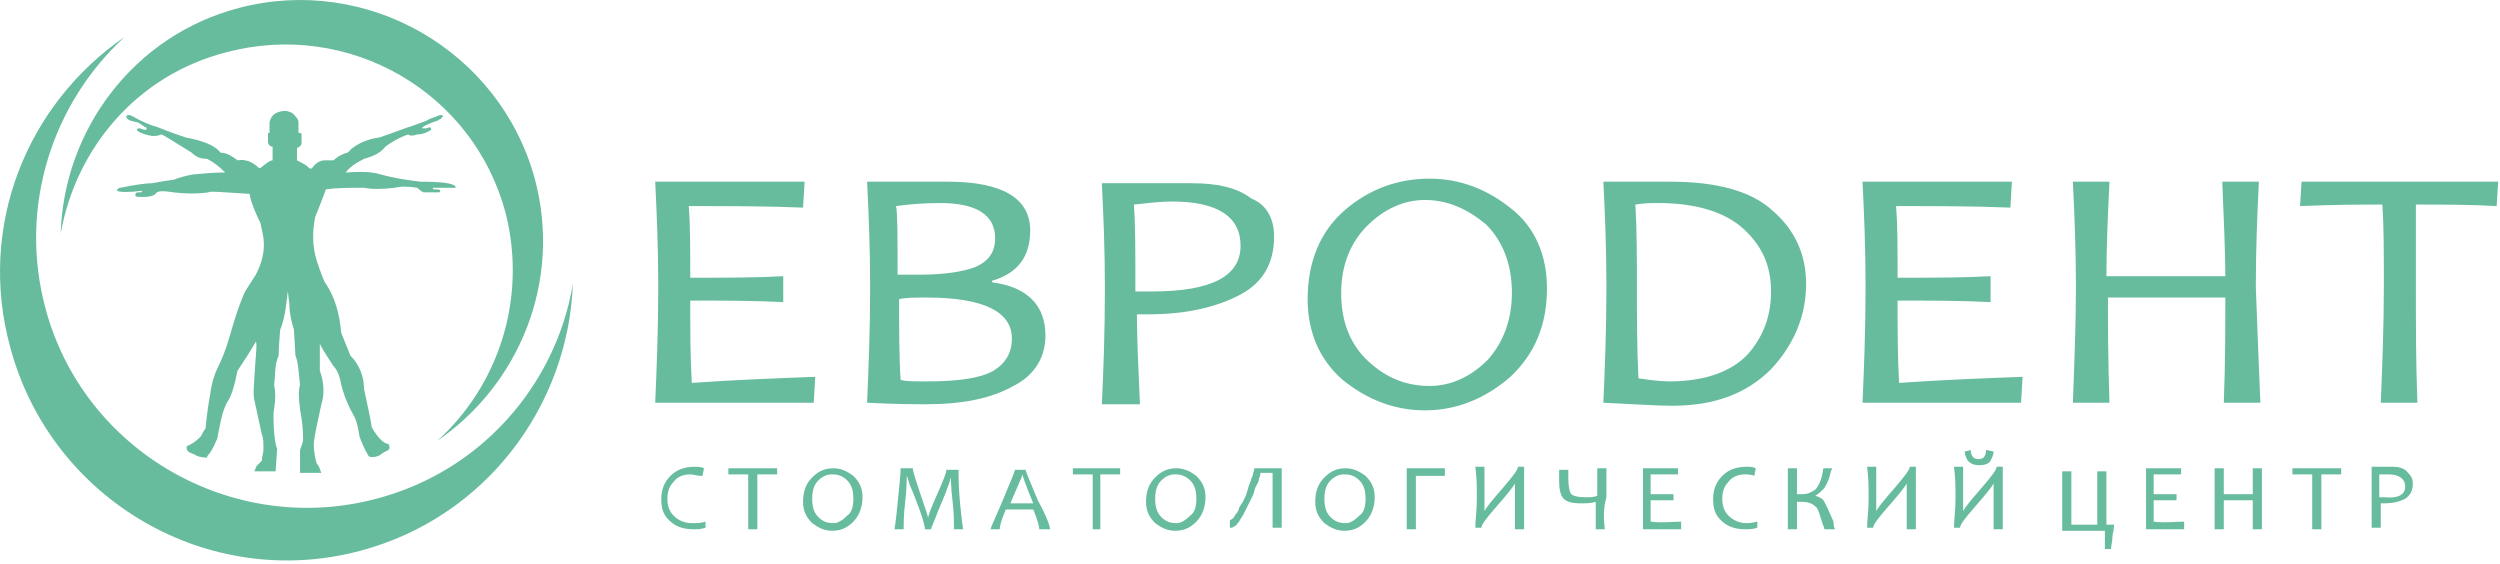 <svg width="164" height="37" viewBox="0 0 164 37" fill="none" xmlns="http://www.w3.org/2000/svg">
<path fill-rule="evenodd" clip-rule="evenodd" d="M53.481 24.719L53.381 26.419H42.981C43.081 24.119 43.181 21.619 43.181 18.819C43.181 16.219 43.081 13.919 42.981 11.919H52.781L52.681 13.619C50.281 13.519 47.781 13.519 45.181 13.519C45.281 14.719 45.281 16.219 45.281 18.219C47.581 18.219 49.581 18.219 51.381 18.119V19.819C49.481 19.719 47.481 19.719 45.281 19.719C45.281 21.619 45.281 23.419 45.381 25.119C48.181 24.919 50.881 24.819 53.481 24.719ZM68.581 22.019C68.581 23.419 67.881 24.619 66.481 25.319C65.081 26.119 63.181 26.519 60.781 26.519C60.081 26.519 58.781 26.519 56.881 26.419C56.981 24.119 57.081 21.619 57.081 18.819C57.081 16.219 56.981 13.919 56.881 11.919H58.381C58.681 11.919 59.281 11.919 60.181 11.919C61.081 11.919 61.781 11.919 62.181 11.919C65.781 11.919 67.581 13.019 67.581 15.119C67.581 16.819 66.781 17.919 65.081 18.419V18.519C67.381 18.819 68.581 20.019 68.581 22.019ZM66.381 22.219C66.381 20.419 64.481 19.519 60.781 19.519C60.081 19.519 59.481 19.519 58.981 19.619C58.981 21.619 58.981 23.419 59.081 24.919C59.381 25.019 59.981 25.019 60.781 25.019C62.881 25.019 64.281 24.819 65.181 24.319C65.981 23.819 66.381 23.119 66.381 22.219ZM65.281 15.619C65.281 14.119 64.081 13.319 61.681 13.319C60.481 13.319 59.481 13.419 58.781 13.519C58.881 14.019 58.881 15.519 58.881 18.019C59.281 18.019 59.781 18.019 60.281 18.019C61.981 18.019 63.181 17.819 63.981 17.519C64.881 17.119 65.281 16.519 65.281 15.619ZM83.581 15.519C83.581 17.219 82.881 18.519 81.381 19.319C79.881 20.119 77.881 20.619 75.381 20.619C75.081 20.619 74.781 20.619 74.581 20.619C74.581 22.219 74.681 24.219 74.781 26.519H72.281C72.381 24.419 72.481 21.819 72.481 18.919C72.481 16.319 72.381 14.019 72.281 12.019H74.081C74.281 12.019 74.881 12.019 75.781 12.019C76.681 12.019 77.481 12.019 78.181 12.019C79.881 12.019 81.181 12.319 82.081 13.019C83.081 13.419 83.581 14.319 83.581 15.519ZM81.381 16.119C81.381 14.219 79.881 13.219 76.881 13.219C76.181 13.219 75.281 13.319 74.381 13.419C74.481 14.619 74.481 16.519 74.481 19.119C74.781 19.119 75.181 19.119 75.581 19.119C79.481 19.119 81.381 18.119 81.381 16.119ZM101.481 18.919C101.481 21.319 100.681 23.219 99.081 24.719C97.481 26.119 95.581 26.919 93.481 26.919C91.481 26.919 89.681 26.219 88.081 24.919C86.581 23.619 85.781 21.819 85.781 19.619C85.781 17.219 86.581 15.219 88.181 13.819C89.781 12.419 91.681 11.719 93.781 11.719C95.781 11.719 97.581 12.419 99.181 13.719C100.681 14.919 101.481 16.719 101.481 18.919ZM99.181 19.219C99.181 17.319 98.581 15.819 97.481 14.719C96.281 13.719 94.981 13.119 93.481 13.119C92.081 13.119 90.781 13.719 89.681 14.819C88.581 15.919 87.981 17.419 87.981 19.219C87.981 21.119 88.581 22.619 89.781 23.719C90.981 24.819 92.281 25.319 93.781 25.319C95.181 25.319 96.481 24.719 97.581 23.619C98.581 22.519 99.181 21.019 99.181 19.219ZM118.481 18.619C118.481 20.719 117.681 22.619 116.181 24.219C114.581 25.819 112.481 26.619 109.681 26.619C108.781 26.619 107.281 26.519 105.181 26.419C105.281 24.119 105.381 21.619 105.381 18.819C105.381 16.219 105.281 13.919 105.181 11.919H106.581C106.881 11.919 107.481 11.919 108.181 11.919C108.881 11.919 109.381 11.919 109.581 11.919C112.581 11.919 114.881 12.519 116.281 13.819C117.681 15.019 118.481 16.619 118.481 18.619ZM116.181 19.119C116.181 17.419 115.581 16.119 114.381 15.019C113.181 13.919 111.281 13.319 108.781 13.319C108.381 13.319 107.881 13.319 107.281 13.419C107.381 15.119 107.381 16.919 107.381 18.719C107.381 20.719 107.381 22.719 107.481 24.819C108.181 24.919 108.881 25.019 109.481 25.019C111.781 25.019 113.481 24.419 114.581 23.319C115.681 22.119 116.181 20.719 116.181 19.119ZM132.681 24.719L132.581 26.419H122.181C122.281 24.119 122.381 21.619 122.381 18.819C122.381 16.219 122.281 13.919 122.181 11.919H131.981L131.881 13.619C129.481 13.519 126.981 13.519 124.381 13.519C124.481 14.719 124.481 16.219 124.481 18.219C126.781 18.219 128.781 18.219 130.581 18.119V19.819C128.681 19.719 126.681 19.719 124.481 19.719C124.481 21.619 124.481 23.419 124.581 25.119C127.381 24.919 130.081 24.819 132.681 24.719ZM148.281 26.419H145.881C145.981 23.819 145.981 21.519 145.981 19.519H138.281C138.281 21.119 138.281 23.519 138.381 26.419H135.981C136.081 23.719 136.181 21.119 136.181 18.819C136.181 16.319 136.081 14.019 135.981 11.919H138.381C138.281 14.019 138.181 16.119 138.181 18.119H145.981C145.981 16.519 145.881 14.419 145.781 11.919H148.181C148.081 14.019 147.981 16.319 147.981 18.819C148.081 21.519 148.181 24.119 148.281 26.419ZM163.881 11.919L163.781 13.519C162.081 13.419 160.281 13.419 158.481 13.419C158.481 14.819 158.481 16.619 158.481 18.819C158.481 21.219 158.481 23.819 158.581 26.419H156.181C156.281 23.919 156.381 21.319 156.381 18.819C156.381 16.619 156.381 14.819 156.281 13.419C154.981 13.419 153.181 13.419 150.881 13.519L150.981 11.919H163.881Z" fill="#67BC9E"/>
<path fill-rule="evenodd" clip-rule="evenodd" d="M46.281 34.219V34.619C45.981 34.719 45.781 34.719 45.481 34.719C44.781 34.719 44.281 34.519 43.881 34.119C43.481 33.719 43.381 33.319 43.381 32.719C43.381 32.119 43.581 31.619 43.981 31.219C44.381 30.819 44.881 30.619 45.581 30.619C45.781 30.619 45.981 30.619 46.181 30.719L46.081 31.219C45.681 31.219 45.481 31.119 45.281 31.119C44.781 31.119 44.381 31.319 44.181 31.619C43.881 31.919 43.781 32.319 43.781 32.719C43.781 33.119 43.881 33.519 44.181 33.819C44.481 34.119 44.881 34.319 45.381 34.319C45.681 34.319 45.981 34.319 46.281 34.219ZM50.981 30.719V31.119C50.581 31.119 50.181 31.119 49.681 31.119C49.681 31.519 49.681 32.019 49.681 32.619C49.681 33.319 49.681 33.919 49.681 34.719H49.081C49.081 34.019 49.081 33.319 49.081 32.619C49.081 32.019 49.081 31.519 49.081 31.119C48.781 31.119 48.381 31.119 47.781 31.119V30.719H50.981ZM56.581 32.619C56.581 33.219 56.381 33.819 55.981 34.219C55.581 34.619 55.181 34.819 54.581 34.819C54.081 34.819 53.681 34.619 53.281 34.319C52.881 33.919 52.681 33.519 52.681 32.919C52.681 32.219 52.881 31.719 53.281 31.319C53.681 30.919 54.081 30.719 54.681 30.719C55.181 30.719 55.581 30.919 55.981 31.219C56.381 31.619 56.581 32.019 56.581 32.619ZM55.981 32.719C55.981 32.219 55.881 31.819 55.581 31.519C55.281 31.219 54.981 31.119 54.581 31.119C54.281 31.119 53.981 31.219 53.681 31.519C53.381 31.819 53.281 32.219 53.281 32.719C53.281 33.219 53.381 33.619 53.681 33.919C53.981 34.219 54.281 34.319 54.681 34.319C54.981 34.319 55.281 34.119 55.581 33.819C55.881 33.619 55.981 33.219 55.981 32.719ZM63.181 34.719H62.581C62.581 34.319 62.581 33.619 62.481 32.819C62.381 32.019 62.381 31.419 62.381 31.319C62.181 32.019 61.881 32.719 61.581 33.419C61.281 34.219 61.081 34.619 61.081 34.719H60.681C60.681 34.619 60.581 34.119 60.281 33.319C59.981 32.519 59.781 32.019 59.681 31.819C59.581 31.519 59.581 31.419 59.481 31.219C59.481 31.519 59.481 32.019 59.381 32.919C59.281 33.719 59.281 34.319 59.281 34.719H58.681C58.681 34.719 58.781 34.119 58.881 33.019C58.981 31.919 59.081 31.219 59.081 30.719H59.881C59.881 30.919 60.081 31.519 60.381 32.419C60.681 33.319 60.881 33.819 60.881 34.019C60.881 33.819 61.081 33.319 61.481 32.419C61.881 31.519 62.081 31.019 62.081 30.819H62.881C62.881 31.219 62.881 32.019 62.981 33.019C63.081 34.119 63.181 34.619 63.181 34.719ZM68.881 34.719H68.181C68.181 34.619 68.081 34.119 67.781 33.419H65.981C65.681 34.119 65.581 34.519 65.581 34.719H64.981C64.981 34.619 65.281 34.019 65.781 32.819C66.281 31.619 66.581 30.919 66.581 30.819H67.281C67.281 30.919 67.581 31.619 68.081 32.819C68.681 33.919 68.881 34.519 68.881 34.719ZM67.781 33.019C67.281 31.819 67.081 31.219 67.081 31.119C67.081 31.219 66.781 31.819 66.281 33.019H67.781ZM73.481 30.719V31.119C73.081 31.119 72.681 31.119 72.181 31.119C72.181 31.519 72.181 32.019 72.181 32.619C72.181 33.319 72.181 33.919 72.181 34.719H71.681C71.681 34.019 71.681 33.319 71.681 32.619C71.681 32.019 71.681 31.519 71.681 31.119C71.381 31.119 70.981 31.119 70.381 31.119V30.719H73.481ZM79.081 32.619C79.081 33.219 78.881 33.819 78.481 34.219C78.081 34.619 77.68 34.819 77.081 34.819C76.581 34.819 76.181 34.619 75.781 34.319C75.381 33.919 75.181 33.519 75.181 32.919C75.181 32.219 75.381 31.719 75.781 31.319C76.181 30.919 76.581 30.719 77.181 30.719C77.681 30.719 78.081 30.919 78.481 31.219C78.881 31.619 79.081 32.019 79.081 32.619ZM78.481 32.719C78.481 32.219 78.381 31.819 78.081 31.519C77.781 31.219 77.481 31.119 77.081 31.119C76.781 31.119 76.481 31.219 76.181 31.519C75.881 31.819 75.781 32.219 75.781 32.719C75.781 33.219 75.881 33.619 76.181 33.919C76.481 34.219 76.781 34.319 77.181 34.319C77.481 34.319 77.781 34.119 78.081 33.819C78.381 33.619 78.481 33.219 78.481 32.719ZM84.081 30.719C84.081 31.319 84.081 32.019 84.081 32.519C84.081 33.219 84.081 33.919 84.081 34.619H83.481C83.481 34.019 83.481 33.419 83.481 32.619C83.481 32.019 83.481 31.519 83.481 31.019H82.681C82.681 31.119 82.68 31.219 82.581 31.419C82.581 31.619 82.481 31.719 82.381 31.919C82.281 32.119 82.281 32.319 82.181 32.519C82.081 32.719 81.981 32.919 81.881 33.119C81.781 33.319 81.68 33.519 81.581 33.719C81.481 33.919 81.381 34.019 81.281 34.219C81.181 34.319 81.081 34.519 80.981 34.519C80.881 34.619 80.781 34.619 80.681 34.619V34.119C80.781 34.119 80.781 34.019 80.881 34.019C80.981 33.919 80.981 33.819 81.081 33.719C81.18 33.619 81.281 33.419 81.281 33.319C81.381 33.119 81.481 33.019 81.581 32.819C81.68 32.619 81.781 32.419 81.781 32.319C81.881 32.119 81.881 31.919 81.981 31.719C82.081 31.519 82.081 31.319 82.181 31.219C82.181 31.019 82.281 30.919 82.281 30.719H84.081ZM90.181 32.619C90.181 33.219 89.981 33.819 89.581 34.219C89.18 34.619 88.781 34.819 88.181 34.819C87.681 34.819 87.281 34.619 86.881 34.319C86.481 33.919 86.281 33.519 86.281 32.919C86.281 32.219 86.481 31.719 86.881 31.319C87.281 30.919 87.681 30.719 88.281 30.719C88.781 30.719 89.18 30.919 89.581 31.219C89.981 31.619 90.181 32.019 90.181 32.619ZM89.581 32.719C89.581 32.219 89.481 31.819 89.181 31.519C88.881 31.219 88.581 31.119 88.181 31.119C87.881 31.119 87.581 31.219 87.281 31.519C86.981 31.819 86.881 32.219 86.881 32.719C86.881 33.219 86.981 33.619 87.281 33.919C87.581 34.219 87.881 34.319 88.281 34.319C88.581 34.319 88.881 34.119 89.181 33.819C89.481 33.619 89.581 33.219 89.581 32.719ZM94.781 30.719V31.219C94.081 31.219 93.381 31.219 92.881 31.219C92.881 31.619 92.881 32.119 92.881 32.819C92.881 33.619 92.881 34.319 92.881 34.719H92.281C92.281 34.219 92.281 33.619 92.281 32.819C92.281 31.919 92.281 31.219 92.281 30.719H94.781ZM99.981 34.719H99.381C99.381 34.319 99.381 33.819 99.381 33.019C99.381 32.719 99.381 32.219 99.381 31.719C99.281 31.919 98.881 32.419 98.181 33.219C97.481 34.019 97.181 34.419 97.181 34.619H96.781C96.781 34.119 96.881 33.519 96.881 32.719C96.881 32.019 96.881 31.319 96.781 30.619H97.381C97.381 31.119 97.381 31.719 97.381 32.419C97.381 32.719 97.381 33.119 97.381 33.519C97.481 33.319 97.881 32.819 98.581 32.019C99.18 31.319 99.581 30.819 99.581 30.619H99.981C99.981 31.319 99.981 31.919 99.981 32.719C99.981 33.519 99.981 34.119 99.981 34.719ZM105.281 34.719H104.681C104.681 34.219 104.681 33.619 104.681 32.919C104.381 33.019 104.081 33.019 103.581 33.019C103.181 33.019 102.781 32.919 102.581 32.719C102.381 32.519 102.281 32.119 102.281 31.619C102.281 31.419 102.281 31.119 102.281 30.819H102.881C102.881 31.019 102.881 31.319 102.881 31.419C102.881 31.919 102.981 32.319 103.081 32.419C103.181 32.519 103.481 32.619 103.981 32.619C104.281 32.619 104.581 32.619 104.781 32.519C104.781 31.819 104.781 31.219 104.781 30.719H105.381C105.381 31.219 105.381 31.919 105.381 32.619C105.181 33.319 105.181 34.019 105.281 34.719ZM110.281 34.219V34.719H107.781C107.781 34.119 107.781 33.419 107.781 32.619C107.781 31.919 107.781 31.319 107.781 30.719H110.081V31.119C109.481 31.119 108.881 31.119 108.281 31.119C108.281 31.419 108.281 31.819 108.281 32.419C108.881 32.419 109.281 32.419 109.781 32.419V32.819C109.281 32.819 108.781 32.819 108.281 32.819C108.281 33.319 108.281 33.819 108.281 34.219C109.081 34.319 109.681 34.219 110.281 34.219ZM115.281 34.219V34.619C114.981 34.719 114.781 34.719 114.481 34.719C113.781 34.719 113.281 34.519 112.881 34.119C112.481 33.719 112.381 33.319 112.381 32.719C112.381 32.119 112.581 31.619 112.981 31.219C113.381 30.819 113.881 30.619 114.581 30.619C114.781 30.619 114.981 30.619 115.181 30.719L115.081 31.219C114.881 31.119 114.581 31.119 114.481 31.119C113.981 31.119 113.581 31.319 113.381 31.619C113.081 31.919 112.981 32.319 112.981 32.719C112.981 33.119 113.081 33.519 113.381 33.819C113.681 34.119 114.081 34.319 114.581 34.319C114.681 34.319 114.881 34.319 115.281 34.219ZM120.381 34.719H119.681C119.681 34.719 119.681 34.619 119.581 34.419C119.381 33.819 119.281 33.319 119.081 33.219C118.881 33.019 118.581 32.919 118.181 32.919C118.081 32.919 117.981 32.919 117.881 32.919C117.881 33.519 117.881 34.119 117.881 34.719H117.281C117.281 34.119 117.281 33.419 117.281 32.619C117.281 31.919 117.281 31.319 117.281 30.719H117.881C117.881 31.319 117.881 31.919 117.881 32.419C117.981 32.419 118.081 32.419 118.181 32.419C118.581 32.419 118.781 32.319 119.081 32.119C119.281 31.919 119.481 31.519 119.581 30.919C119.581 30.819 119.581 30.719 119.681 30.719H120.181C120.181 30.819 120.081 30.919 120.081 31.019C119.981 31.519 119.781 31.819 119.681 32.019C119.481 32.219 119.281 32.419 119.081 32.519C119.381 32.619 119.581 32.719 119.681 32.919C119.781 33.119 119.981 33.519 120.281 34.219C120.281 34.419 120.281 34.519 120.381 34.719ZM125.681 34.719H125.081C125.081 34.319 125.081 33.819 125.081 33.019C125.081 32.719 125.081 32.219 125.081 31.719C124.981 31.919 124.581 32.419 123.881 33.219C123.181 34.019 122.881 34.419 122.881 34.619H122.481C122.481 34.119 122.581 33.519 122.581 32.719C122.581 32.019 122.581 31.319 122.481 30.619H123.081C123.081 31.119 123.081 31.719 123.081 32.419C123.081 32.719 123.081 33.119 123.081 33.519C123.181 33.319 123.581 32.819 124.281 32.019C124.881 31.319 125.281 30.819 125.281 30.619H125.681C125.681 31.319 125.681 31.919 125.681 32.719C125.681 33.519 125.681 34.119 125.681 34.719ZM131.381 34.719H130.781C130.781 34.319 130.781 33.819 130.781 33.019C130.781 32.719 130.781 32.219 130.781 31.719C130.681 31.919 130.281 32.419 129.581 33.219C128.881 34.019 128.581 34.419 128.581 34.619H128.181C128.181 34.119 128.281 33.519 128.281 32.719C128.281 32.019 128.281 31.319 128.181 30.619H128.781C128.781 31.119 128.781 31.719 128.781 32.419C128.781 32.719 128.781 33.119 128.781 33.519C128.881 33.319 129.281 32.819 129.981 32.019C130.581 31.319 130.981 30.819 130.981 30.619H131.381C131.381 31.319 131.381 31.919 131.381 32.719C131.381 33.519 131.381 34.119 131.381 34.719ZM130.781 29.619C130.781 29.819 130.681 30.019 130.581 30.219C130.481 30.419 130.181 30.519 129.881 30.519C129.481 30.519 129.281 30.419 129.081 30.219C128.981 30.019 128.881 29.819 128.881 29.619L129.281 29.519C129.281 29.919 129.481 30.119 129.781 30.119C129.981 30.119 130.181 30.019 130.181 29.919C130.281 29.819 130.281 29.619 130.281 29.519L130.781 29.619ZM138.681 34.319C138.681 34.419 138.681 34.719 138.581 35.119C138.581 35.519 138.481 35.819 138.481 36.019H138.081C138.081 35.719 138.081 35.319 138.081 34.819H135.281C135.281 34.219 135.281 33.619 135.281 33.019C135.281 32.419 135.281 31.719 135.281 30.919H135.881C135.881 31.519 135.881 32.119 135.881 32.919V34.419H137.581V32.919C137.581 32.119 137.581 31.519 137.581 30.919H138.181C138.181 31.719 138.181 32.419 138.181 33.019C138.181 33.519 138.181 34.019 138.181 34.419H138.681V34.319ZM143.281 34.219V34.719H140.781C140.781 34.119 140.781 33.419 140.781 32.619C140.781 31.919 140.781 31.319 140.781 30.719H143.081V31.119C142.481 31.119 141.881 31.119 141.281 31.119C141.281 31.419 141.281 31.819 141.281 32.419C141.881 32.419 142.281 32.419 142.781 32.419V32.819C142.281 32.819 141.781 32.819 141.281 32.819C141.281 33.319 141.281 33.819 141.281 34.219C141.981 34.319 142.681 34.219 143.281 34.219ZM148.381 34.719H147.781C147.781 34.019 147.781 33.419 147.781 32.819H145.881C145.881 33.219 145.881 33.919 145.881 34.719H145.281C145.281 34.019 145.281 33.319 145.281 32.619C145.281 31.919 145.281 31.319 145.281 30.719H145.881C145.881 31.319 145.881 31.819 145.881 32.419H147.781C147.781 32.019 147.781 31.419 147.781 30.719H148.381C148.381 31.319 148.381 31.919 148.381 32.619C148.381 33.419 148.381 34.019 148.381 34.719ZM153.581 30.719V31.119C153.181 31.119 152.781 31.119 152.281 31.119C152.281 31.519 152.281 32.019 152.281 32.619C152.281 33.319 152.281 33.919 152.281 34.719H151.681C151.681 34.019 151.681 33.319 151.681 32.619C151.681 32.019 151.681 31.519 151.681 31.119C151.381 31.119 150.981 31.119 150.381 31.119V30.719H153.581ZM158.281 31.719C158.281 32.219 158.081 32.519 157.781 32.719C157.381 32.919 156.981 33.019 156.381 33.019C156.281 33.019 156.281 33.019 156.181 33.019C156.181 33.419 156.181 34.019 156.181 34.619H155.581C155.581 34.019 155.581 33.319 155.581 32.519C155.581 31.819 155.581 31.219 155.581 30.619H155.981C155.981 30.619 156.181 30.619 156.381 30.619C156.581 30.619 156.781 30.619 156.981 30.619C157.381 30.619 157.681 30.719 157.881 30.919C158.181 31.219 158.281 31.419 158.281 31.719ZM157.781 31.919C157.781 31.419 157.381 31.119 156.681 31.119C156.481 31.119 156.281 31.119 156.081 31.119C156.081 31.419 156.081 31.919 156.081 32.619C156.181 32.619 156.281 32.619 156.381 32.619C157.381 32.719 157.781 32.419 157.781 31.919Z" fill="#67BC9E"/>
<path fill-rule="evenodd" clip-rule="evenodd" d="M20.781 30.419C20.681 30.119 20.581 29.619 20.581 29.119C20.681 28.219 20.881 27.519 21.081 26.519C21.281 25.919 21.281 25.119 20.981 24.319V22.519C20.981 22.619 21.281 23.119 21.881 24.019C22.081 24.219 22.281 24.619 22.381 25.219C22.481 25.619 22.681 26.319 23.181 27.219C23.381 27.519 23.481 28.019 23.581 28.619C23.681 28.919 23.881 29.419 24.181 29.919C24.281 30.019 24.681 30.019 24.981 29.819C25.081 29.719 25.281 29.619 25.481 29.519C25.581 29.419 25.581 29.319 25.481 29.119C25.181 29.119 24.781 28.719 24.381 28.019C24.381 27.819 24.181 26.919 23.881 25.519C23.881 24.719 23.581 23.919 22.981 23.319L22.381 21.819C22.281 20.619 21.981 19.519 21.381 18.619C21.281 18.519 21.081 18.019 20.781 17.119C20.481 16.119 20.481 15.219 20.681 14.219C20.981 13.519 21.181 12.919 21.381 12.419C22.081 12.319 22.881 12.319 23.881 12.319C24.381 12.419 25.081 12.419 25.881 12.319C26.281 12.219 26.781 12.219 27.381 12.319C27.481 12.419 27.581 12.519 27.781 12.619C27.881 12.619 28.181 12.619 28.781 12.619C28.781 12.619 28.881 12.619 28.881 12.519C28.881 12.419 28.681 12.419 28.481 12.419C28.381 12.419 28.381 12.319 28.381 12.319H29.881V12.219C29.681 12.019 28.981 11.919 27.581 11.919C26.781 11.819 25.981 11.719 24.881 11.419C24.581 11.319 23.881 11.219 22.681 11.319C22.881 11.019 23.281 10.719 23.881 10.419C24.581 10.219 24.981 10.019 25.281 9.619C25.681 9.319 26.181 9.019 26.781 8.819C26.881 8.919 27.081 8.919 27.381 8.819C27.681 8.819 27.981 8.719 28.281 8.519C28.281 8.319 28.181 8.319 27.981 8.419C27.881 8.419 27.781 8.419 27.681 8.419C27.681 8.319 28.081 8.119 28.681 7.919C28.781 7.919 28.781 7.819 28.881 7.819C28.981 7.719 28.981 7.719 29.081 7.619C28.981 7.519 28.881 7.519 28.681 7.619C28.481 7.719 28.281 7.719 27.981 7.919L26.881 8.319C26.781 8.319 26.081 8.619 24.881 9.019C24.081 9.119 23.481 9.419 22.981 9.819C22.981 9.919 22.881 9.919 22.781 10.019C22.381 10.119 22.081 10.319 21.881 10.519H21.281C20.981 10.519 20.681 10.719 20.481 11.019C20.481 11.019 20.381 11.119 20.281 11.019C20.081 10.819 19.881 10.719 19.481 10.519V9.719C19.681 9.619 19.781 9.519 19.781 9.419V8.819C19.781 8.719 19.681 8.719 19.581 8.719V8.019C19.581 7.819 19.381 7.619 19.181 7.419C18.981 7.319 18.781 7.219 18.381 7.319C17.981 7.419 17.781 7.619 17.681 8.019V8.719C17.581 8.719 17.581 8.719 17.581 8.719V9.319C17.581 9.419 17.681 9.619 17.881 9.619V10.519C17.681 10.519 17.481 10.719 17.081 11.019H16.981C16.581 10.619 16.081 10.419 15.581 10.519C15.181 10.219 14.881 10.019 14.481 10.019C14.081 9.519 13.281 9.219 12.181 9.019C11.881 8.919 11.281 8.719 10.281 8.319C9.881 8.219 9.381 8.019 8.681 7.619C8.481 7.519 8.381 7.519 8.281 7.619C8.281 7.819 8.481 7.919 8.981 8.019C9.081 8.019 9.181 8.119 9.481 8.319C9.581 8.319 9.681 8.419 9.581 8.519C9.581 8.519 9.381 8.519 9.181 8.419C9.081 8.419 8.981 8.419 8.981 8.519C8.981 8.619 9.381 8.819 9.981 8.919C10.181 8.919 10.381 8.919 10.581 8.819C10.681 8.819 11.281 9.219 12.581 10.019C12.881 10.319 13.181 10.419 13.581 10.419C13.981 10.619 14.381 10.919 14.781 11.319C14.481 11.319 13.881 11.319 12.981 11.419C12.681 11.419 12.181 11.519 11.581 11.719C11.481 11.819 10.981 11.819 9.981 12.019C9.581 12.019 8.881 12.119 7.881 12.319C7.781 12.319 7.681 12.419 7.681 12.519C7.881 12.619 8.481 12.619 9.281 12.519C9.381 12.619 9.281 12.619 9.081 12.619C8.881 12.619 8.881 12.719 8.881 12.819C8.881 12.919 9.081 12.919 9.381 12.919C9.881 12.919 10.181 12.819 10.281 12.619C10.481 12.519 10.781 12.519 11.381 12.619C12.181 12.719 12.981 12.719 13.681 12.619C13.681 12.519 14.681 12.619 16.381 12.719C16.381 12.919 16.581 13.619 17.081 14.619C17.181 15.219 17.681 16.319 16.781 18.019L16.081 19.119C15.981 19.319 15.581 20.219 15.081 22.019C14.981 22.319 14.781 23.119 14.281 24.119C14.081 24.519 13.881 25.119 13.781 25.919C13.681 26.419 13.581 27.119 13.481 28.119C13.381 28.219 13.281 28.419 13.181 28.619C12.981 28.819 12.781 29.019 12.381 29.219C12.281 29.219 12.181 29.319 12.281 29.519C12.281 29.619 12.481 29.719 12.781 29.819C12.881 29.919 13.181 30.019 13.581 30.019C13.581 30.019 13.581 29.919 13.681 29.819C13.781 29.719 13.981 29.419 14.181 28.919C14.281 28.819 14.281 28.519 14.381 28.119C14.481 27.619 14.581 27.019 14.881 26.419C15.181 26.019 15.381 25.319 15.581 24.319C15.981 23.719 16.381 23.119 16.781 22.419C16.881 22.519 16.781 23.219 16.681 24.819C16.681 25.219 16.581 25.719 16.681 26.219L17.181 28.519C17.281 28.719 17.281 29.019 17.281 29.519C17.281 29.719 17.181 29.919 17.181 30.219C17.181 30.219 17.081 30.319 16.881 30.519C16.781 30.619 16.781 30.719 16.681 30.919H18.081L18.181 29.419C17.981 29.119 17.881 27.219 17.981 26.819C18.081 26.219 18.081 25.719 17.981 25.219C18.081 24.619 17.981 24.019 18.281 23.319C18.281 23.219 18.281 22.819 18.381 21.619C18.481 21.419 18.681 20.819 18.781 19.919L18.881 19.119L18.981 19.919C18.981 20.619 19.181 21.319 19.281 21.619L19.381 23.319C19.581 23.819 19.581 24.419 19.681 25.219C19.581 25.619 19.581 26.119 19.681 26.819C19.681 27.019 19.881 27.619 19.881 28.819C19.881 29.019 19.781 29.219 19.681 29.519C19.681 29.519 19.681 30.019 19.681 31.019H20.881H21.081C20.981 30.819 20.981 30.619 20.781 30.419Z" fill="#67BC9E"/>
<path fill-rule="evenodd" clip-rule="evenodd" d="M8.181 2.419C1.781 6.819 -1.519 14.819 0.681 22.819C3.381 32.819 13.681 38.819 23.681 36.119C31.881 33.919 37.281 26.619 37.581 18.619C36.481 25.219 31.581 30.919 24.681 32.719C15.281 35.219 5.481 29.619 2.981 20.219C1.181 13.519 3.481 6.719 8.181 2.419Z" fill="#67BC9E"/>
<path fill-rule="evenodd" clip-rule="evenodd" d="M28.681 28.919C34.081 25.219 36.881 18.419 35.081 11.719C32.781 3.319 24.081 -1.681 15.681 0.519C8.781 2.319 4.181 8.519 3.981 15.319C4.981 9.719 8.981 4.919 14.881 3.419C22.881 1.319 31.081 6.019 33.181 14.019C34.581 19.619 32.681 25.319 28.681 28.919Z" fill="#67BC9E"/>
</svg>
